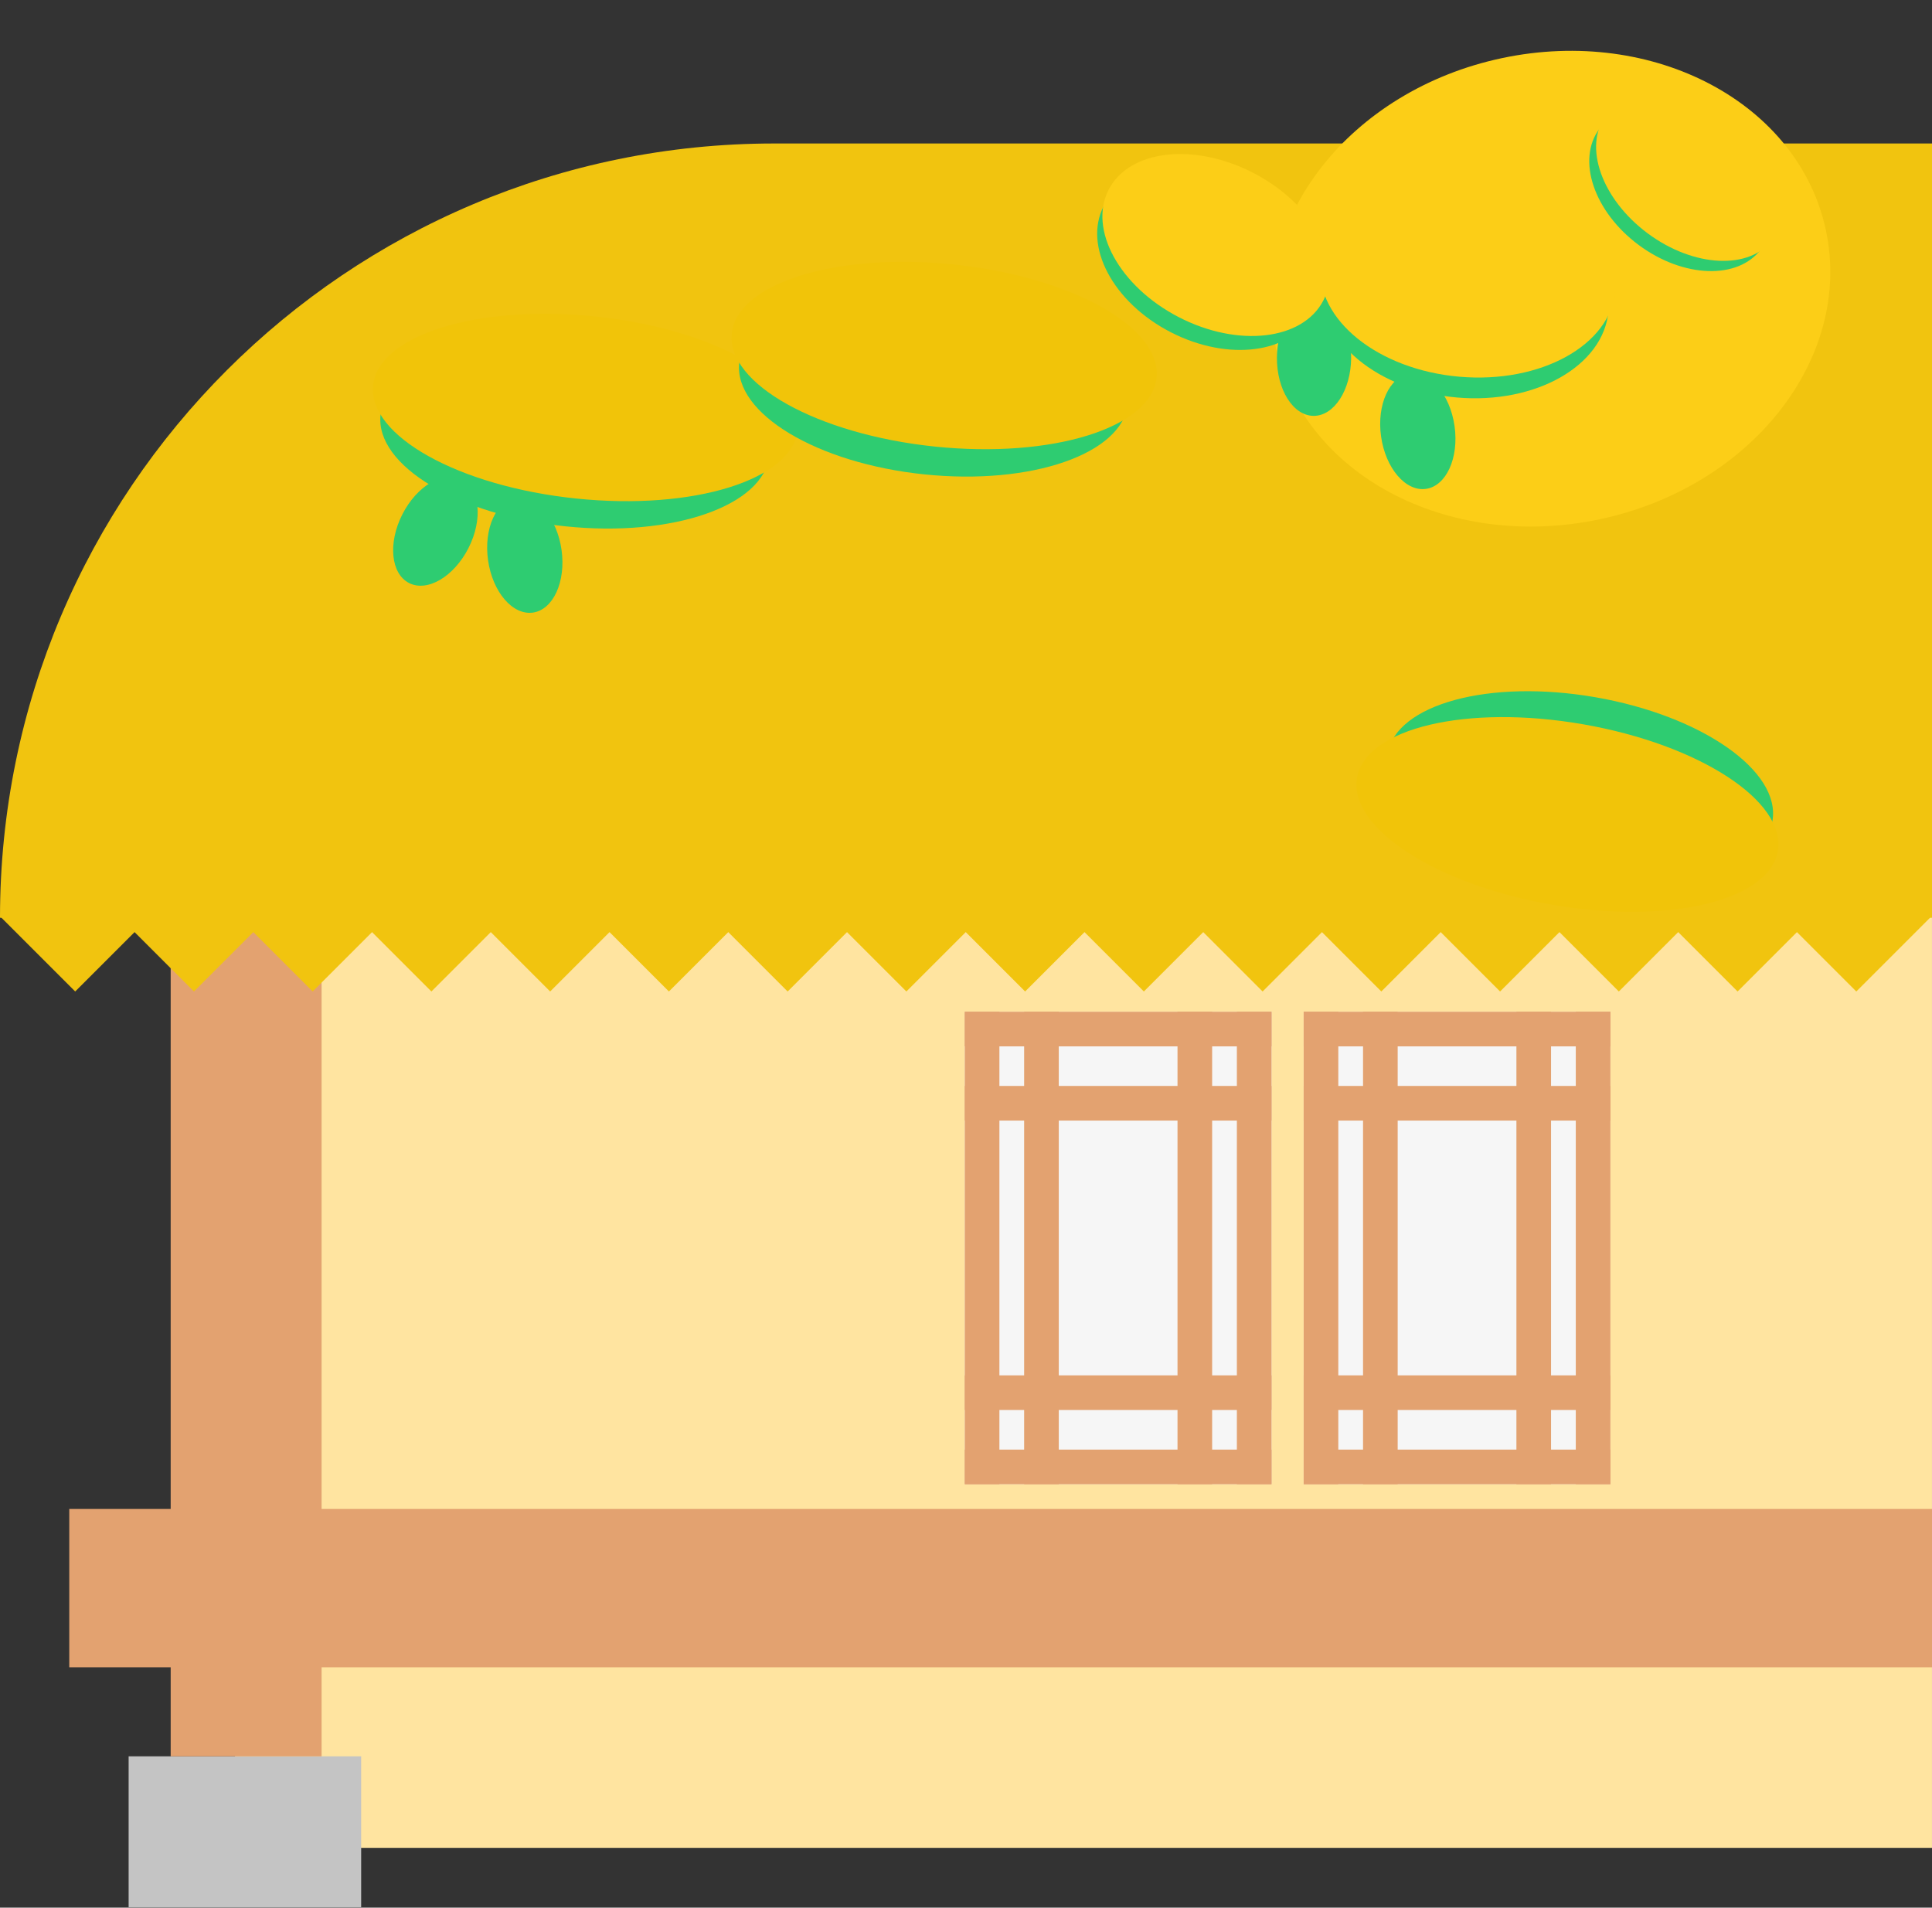 <svg width="159" height="157" viewBox="0 0 159 157" fill="none" xmlns="http://www.w3.org/2000/svg">
<rect x="0" y="0" width="159" height="157" fill="#333333" stroke="none"/>
<rect x="19.34" y="70.644" width="139.659" height="81.434" fill="#FFE4A0"/>
<rect x="10.586" y="144.545" width="19.137" height="12.419" fill="#C4C4C4"/>
<rect x="14.047" y="64.332" width="12.419" height="80.213" fill="#E3A270"/>
<rect x="5.7" y="124.187" width="153.3" height="13.03" fill="#E3A270"/>
<rect x="79.399" y="83.266" width="25.245" height="38.885" fill="#F6F6F6"/>
<rect x="79.399" y="83.266" width="25.245" height="2.85" fill="#E3A270"/>
<rect x="79.399" y="83.266" width="2.85" height="38.885" fill="#E3A270"/>
<rect x="101.793" y="83.266" width="2.85" height="38.885" fill="#E3A270"/>
<rect x="96.907" y="83.266" width="2.85" height="38.885" fill="#E3A270"/>
<rect x="84.285" y="83.266" width="2.85" height="38.885" fill="#E3A270"/>
<rect x="79.399" y="89.373" width="25.245" height="2.85" fill="#E3A270"/>
<rect x="79.399" y="119.302" width="25.245" height="2.85" fill="#E3A270"/>
<rect x="79.399" y="113.193" width="25.245" height="2.85" fill="#E3A270"/>
<rect x="107.29" y="83.266" width="25.244" height="38.885" fill="#F6F6F6"/>
<rect x="107.29" y="83.266" width="25.244" height="2.85" fill="#E3A270"/>
<rect x="107.29" y="83.266" width="2.85" height="38.885" fill="#E3A270"/>
<rect x="129.684" y="83.266" width="2.85" height="38.885" fill="#E3A270"/>
<rect x="124.798" y="83.266" width="2.85" height="38.885" fill="#E3A270"/>
<rect x="112.176" y="83.266" width="2.85" height="38.885" fill="#E3A270"/>
<rect x="107.29" y="89.373" width="25.244" height="2.85" fill="#E3A270"/>
<rect x="107.29" y="119.302" width="25.244" height="2.85" fill="#E3A270"/>
<rect x="107.29" y="113.193" width="25.244" height="2.85" fill="#E3A270"/>
<rect width="8.754" height="8.754" transform="matrix(0.707 -0.707 0.707 0.707 146.581 75.41)" fill="#F1C40F"/>
<rect width="8.754" height="8.754" transform="matrix(0.707 -0.707 0.707 0.707 87.949 75.41)" fill="#F1C40F"/>
<rect width="8.754" height="8.754" transform="matrix(0.707 -0.707 0.707 0.707 117.265 75.41)" fill="#F1C40F"/>
<rect width="8.754" height="8.754" transform="matrix(0.707 -0.707 0.707 0.707 58.632 75.41)" fill="#F1C40F"/>
<rect width="8.754" height="8.754" transform="matrix(0.707 -0.707 0.707 0.707 19.544 75.41)" fill="#F1C40F"/>
<rect width="8.754" height="8.754" transform="matrix(0.707 -0.707 0.707 0.707 136.81 75.41)" fill="#F1C40F"/>
<rect width="8.754" height="8.754" transform="matrix(0.707 -0.707 0.707 0.707 78.177 75.41)" fill="#F1C40F"/>
<rect width="8.754" height="8.754" transform="matrix(0.707 -0.707 0.707 0.707 107.493 75.41)" fill="#F1C40F"/>
<rect width="8.754" height="8.754" transform="matrix(0.707 -0.707 0.707 0.707 48.86 75.41)" fill="#F1C40F"/>
<rect width="8.754" height="8.754" transform="matrix(0.707 -0.707 0.707 0.707 9.772 75.41)" fill="#F1C40F"/>
<rect width="8.754" height="8.754" transform="matrix(0.707 -0.707 0.707 0.707 127.037 75.41)" fill="#F1C40F"/>
<rect width="8.754" height="8.754" transform="matrix(0.707 -0.707 0.707 0.707 68.405 75.41)" fill="#F1C40F"/>
<rect width="8.754" height="8.754" transform="matrix(0.707 -0.707 0.707 0.707 29.316 75.41)" fill="#F1C40F"/>
<rect width="8.754" height="8.754" transform="matrix(0.707 -0.707 0.707 0.707 97.721 75.41)" fill="#F1C40F"/>
<rect width="8.754" height="8.754" transform="matrix(0.707 -0.707 0.707 0.707 39.088 75.41)" fill="#F1C40F"/>
<rect width="8.754" height="8.754" transform="matrix(0.707 -0.707 0.707 0.707 0 75.41)" fill="#F1C40F"/>
<path d="M0 75.531C0 40.338 28.529 11.809 63.722 11.809H159V75.531H0V75.531Z" fill="#F1C40F"/>
<ellipse cx="47.313" cy="35.824" rx="16.083" ry="7.533" transform="rotate(5.93 47.313 35.824)" fill="#2ECC71"/>
<ellipse cx="48.185" cy="33.535" rx="17.574" ry="7.533" transform="rotate(5.93 48.185 33.535)" fill="#F1C409"/>
<ellipse cx="76.833" cy="31.547" rx="16.083" ry="7.533" transform="rotate(5.93 76.833 31.547)" fill="#2ECC71"/>
<ellipse cx="77.705" cy="29.259" rx="17.574" ry="7.533" transform="rotate(5.93 77.705 29.259)" fill="#F1C409"/>
<ellipse cx="127.63" cy="23.76" rx="23.144" ry="19.398" transform="rotate(-11.923 127.63 23.76)" fill="#FCCE17"/>
<ellipse rx="8.293" ry="5.74" transform="matrix(0.803 0.596 -0.596 0.803 138.281 15.553)" fill="#2ECC71"/>
<ellipse cx="139.034" cy="14.593" rx="8.554" ry="5.749" transform="rotate(36.575 139.034 14.593)" fill="#FCCE17"/>
<ellipse cx="108.143" cy="29.442" rx="3.054" ry="4.784" transform="rotate(0.462 108.143 29.442)" fill="#2ECC71"/>
<ellipse cx="120.612" cy="24.573" rx="11.807" ry="8.172" transform="rotate(4.973 120.612 24.573)" fill="#2ECC71"/>
<ellipse cx="120.81" cy="22.849" rx="12.178" ry="8.185" transform="rotate(4.973 120.81 22.849)" fill="#FCCE17"/>
<ellipse cx="99.392" cy="21.404" rx="9.639" ry="6.671" transform="rotate(27.326 99.392 21.404)" fill="#2ECC71"/>
<ellipse cx="100.077" cy="20.165" rx="9.942" ry="6.682" transform="rotate(27.326 100.077 20.165)" fill="#FCCE17"/>
<ellipse cx="130.023" cy="64.807" rx="16.083" ry="7.533" transform="rotate(-170.12 130.023 64.807)" fill="#2ECC71"/>
<ellipse cx="128.995" cy="67.03" rx="17.574" ry="7.533" transform="rotate(-170.12 128.995 67.03)" fill="#F1C409"/>
<ellipse cx="35.834" cy="43.719" rx="3.054" ry="4.784" transform="rotate(26.91 35.834 43.719)" fill="#2ECC71"/>
<ellipse cx="43.19" cy="45.679" rx="3.054" ry="4.784" transform="rotate(-8.051 43.19 45.679)" fill="#2ECC71"/>
<ellipse cx="116.684" cy="35.498" rx="3.054" ry="4.784" transform="rotate(-8.051 116.684 35.498)" fill="#2ECC71"/>
</svg>
